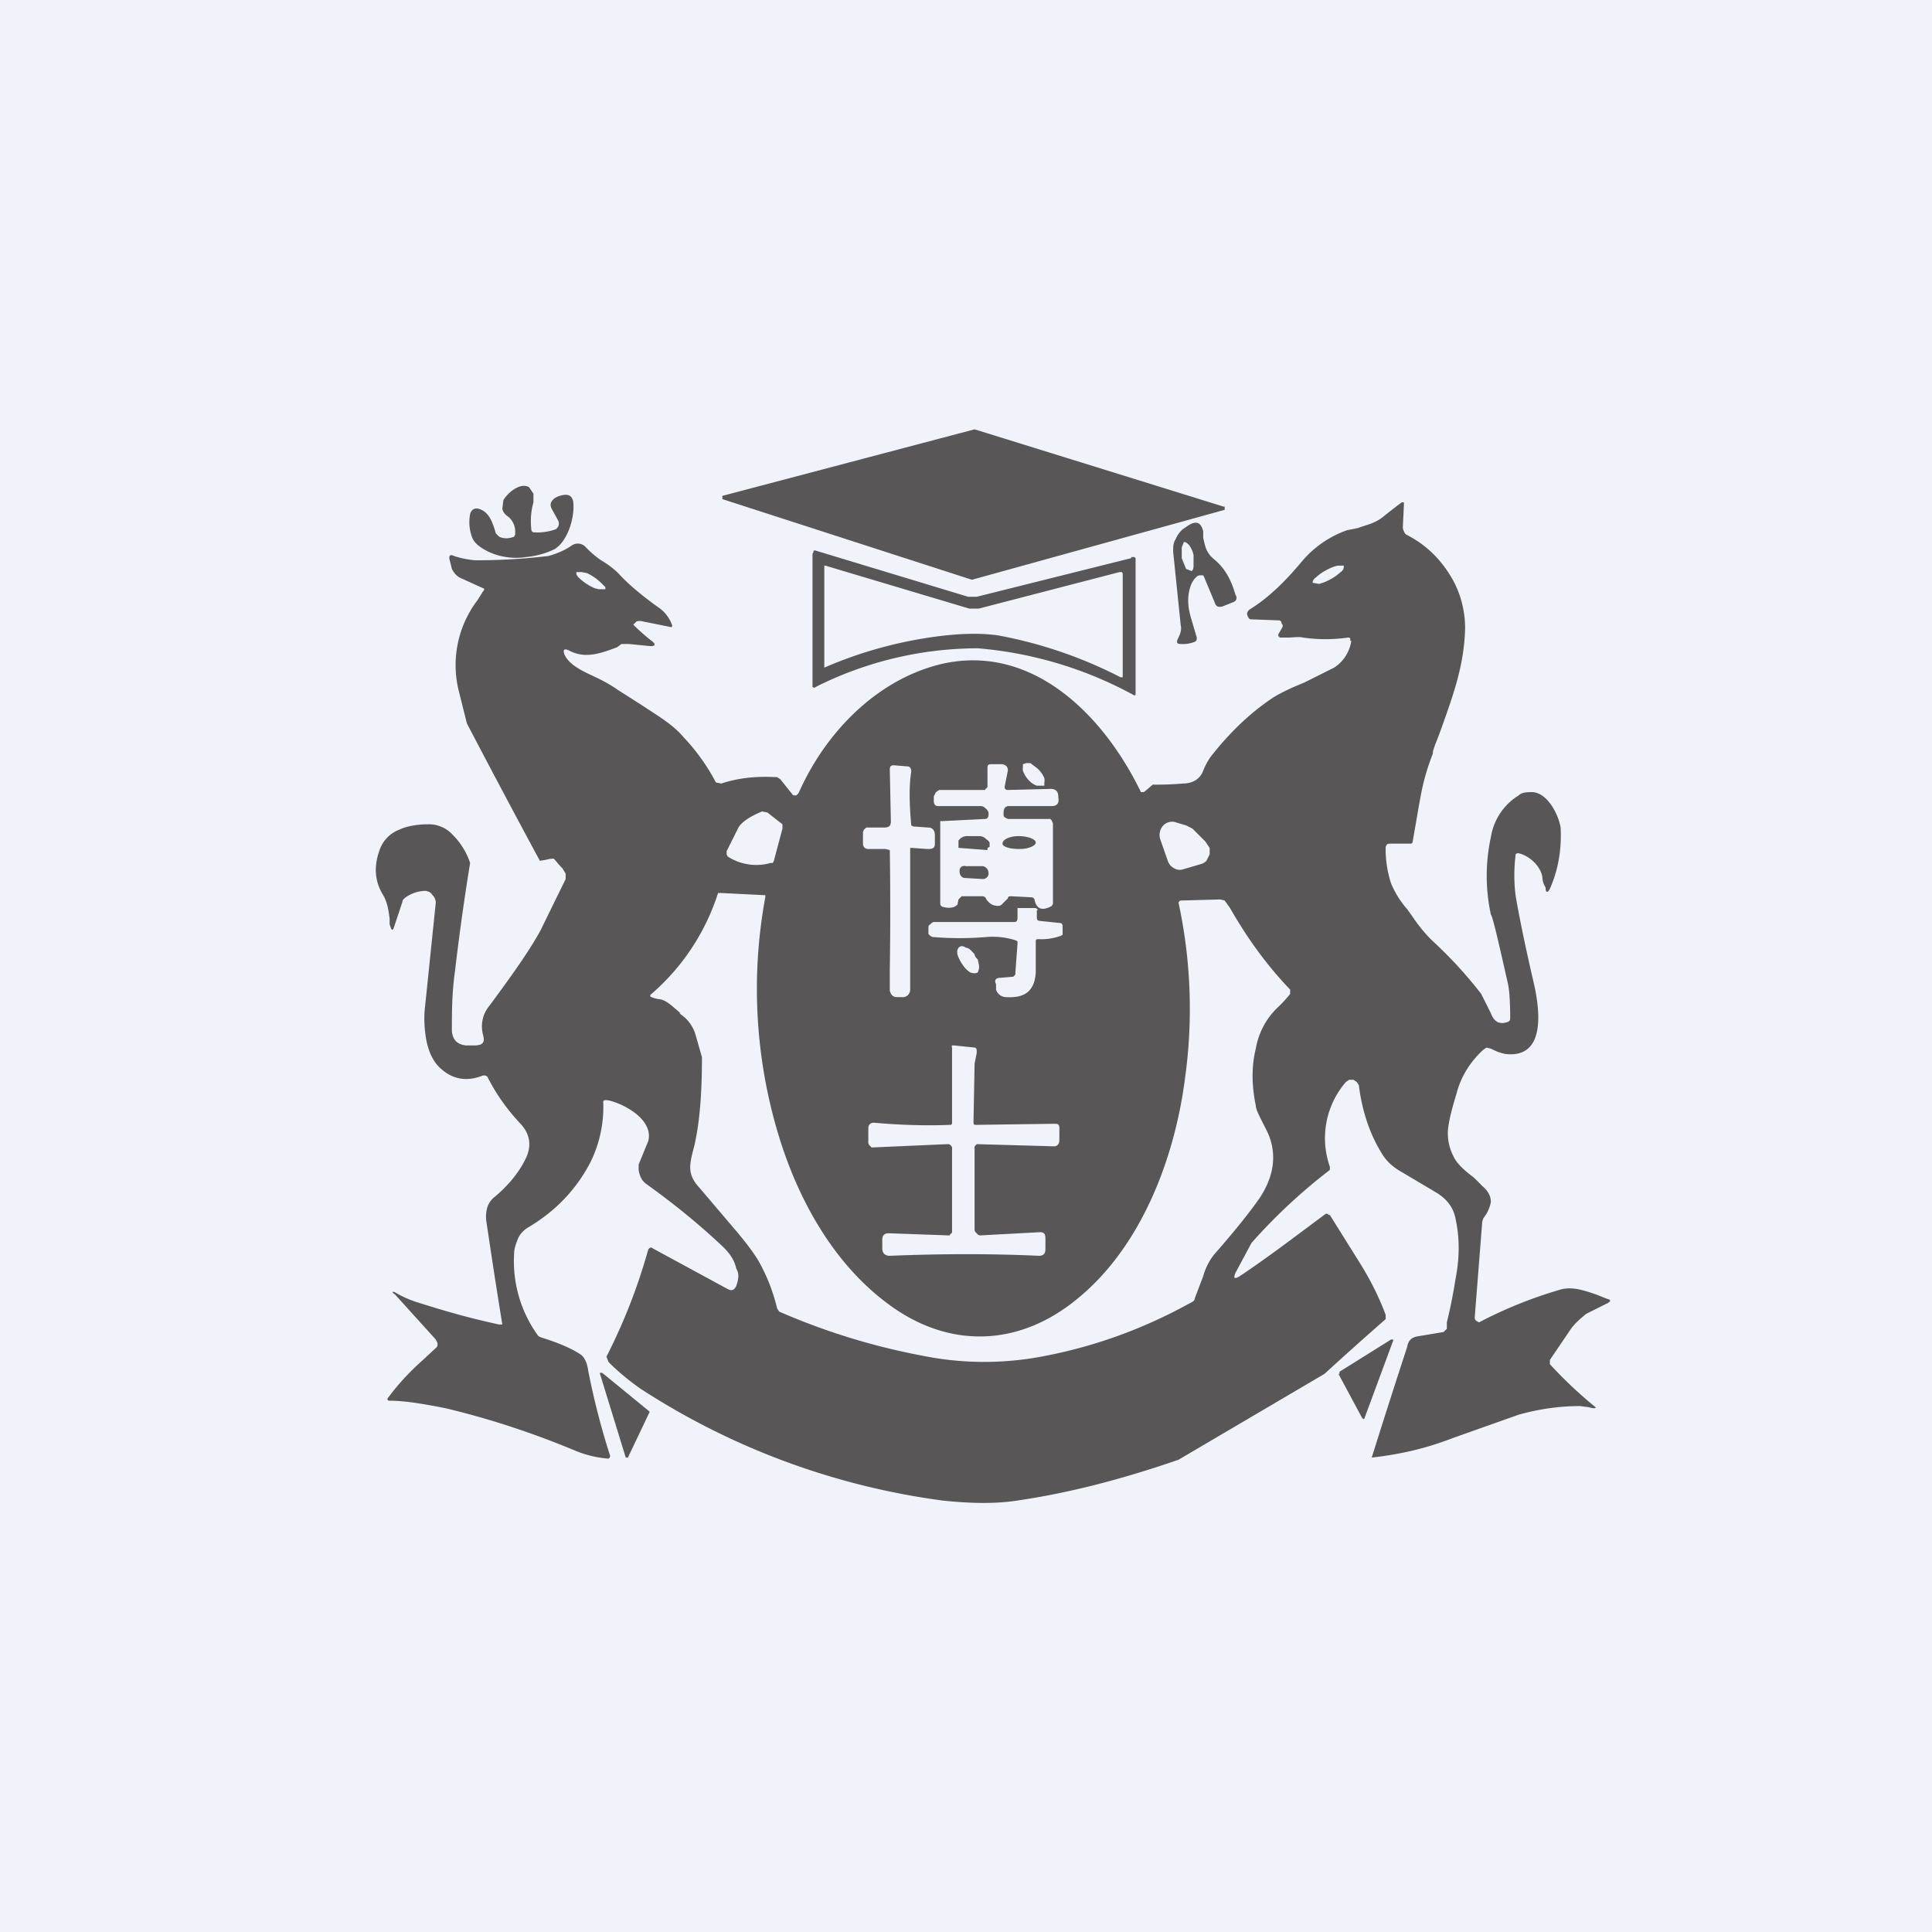<!-- by TradingView --><svg width="18" height="18" viewBox="0 0 18 18" xmlns="http://www.w3.org/2000/svg"><path fill="#F0F3FA" d="M0 0h18v18H0z"/><path d="m9.08 4 2.32.72h.01v.03l-2.35.65h-.01l-2.32-.75v-.03L9.08 4ZM4.98 4.96a.5.5 0 0 0 .2-.03l.01-.01a.06.06 0 0 0 .01-.07l-.06-.11c-.02-.04-.01-.07.03-.1a.21.21 0 0 1 .1-.03c.04 0 .06.02.07.06.02.14-.05.38-.18.45a.78.78 0 0 1-.26.07.61.61 0 0 1-.35-.05c-.08-.04-.13-.08-.15-.13a.4.4 0 0 1-.02-.22c.01-.04.04-.06.08-.05.1.03.13.13.16.23l.03.03c.04.02.09.02.14 0l.01-.02v-.02a.18.18 0 0 0-.07-.15.11.11 0 0 1-.05-.07l.01-.08c.04-.07.16-.17.24-.12l.04.06v.08a.65.65 0 0 0-.02.25c0 .02.01.03.03.03ZM9.5 7.91c.08 0 .15-.03.15-.06s-.07-.06-.16-.06c-.08 0-.15.03-.15.07 0 .03.07.05.16.05ZM8.94 7.9l.26.02V7.9l.02-.01v-.04a.08.08 0 0 0-.03-.03.09.09 0 0 0-.06-.03h-.11a.1.1 0 0 0-.07.02l-.02.02V7.9ZM9.15 8.07H9c-.03-.01-.06.01-.06.04v.01c0 .03.02.06.05.06l.17.01c.02 0 .05-.02.05-.05 0-.04-.02-.06-.05-.07Z" fill="#585656"/><path d="M11.95 5.82v.02l-.04.07v.02h.01v.01h.04a1.55 1.55 0 0 0 .04 0c.05 0 .1-.01.14 0 .14.02.28.02.42 0a.02.02 0 0 1 .02.01v.02h.01a.36.36 0 0 1-.16.25l-.28.14c-.1.04-.21.09-.29.14-.21.14-.4.32-.58.55a.62.62 0 0 0-.07.13c-.03.08-.1.12-.19.12a2.78 2.78 0 0 1-.28.01l-.07.06a.03.03 0 0 1-.02.01h-.02l-.01-.02c-.35-.71-1-1.35-1.82-1.18-.6.13-1.1.62-1.36 1.21l-.01.01-.01.01h-.03l-.12-.15-.03-.02h-.02c-.18-.01-.35.01-.5.06l-.05-.01a1.88 1.88 0 0 0-.3-.42c-.1-.12-.24-.2-.39-.3l-.22-.14a1.36 1.36 0 0 0-.21-.12l-.02-.01c-.11-.05-.23-.11-.27-.2-.02-.05 0-.06.04-.04.15.08.29.03.45-.03L5.79 6h.07l.2.02c.05 0 .05-.02.01-.05a1.88 1.88 0 0 1-.17-.15l.03-.03a.1.1 0 0 1 .06 0l.25.05a.02.02 0 0 0 .02 0 .02.02 0 0 0 0-.02.33.33 0 0 0-.11-.15c-.17-.12-.3-.23-.39-.33a.83.83 0 0 0-.16-.12.9.9 0 0 1-.15-.13.1.1 0 0 0-.12-.01c-.07.05-.15.08-.22.1a5.66 5.66 0 0 1-.68.04.84.84 0 0 1-.2-.04c-.04-.02-.05 0-.04.04l.02.08c.02.04.04.06.07.08l.22.1c.01 0 .02.01 0 .03l-.05.08a1 1 0 0 0-.18.83l.08.32a107.77 107.77 0 0 0 .68 1.28l.06-.01C5.12 8 5.15 8 5.16 8l.06.07.02.02.03.05v.05l-.23.47c-.09.17-.25.4-.48.71a.3.3 0 0 0-.06.27c.02.07 0 .1-.08.1h-.08c-.08-.01-.12-.05-.13-.13 0-.18 0-.36.03-.57a22.29 22.29 0 0 1 .14-1 .67.67 0 0 0-.16-.26.3.3 0 0 0-.24-.1c-.1 0-.2.02-.26.05a.31.31 0 0 0-.18.18c-.06.16-.05.3.03.43.04.07.05.14.06.22a4.66 4.66 0 0 0 0 .05c.02.07.03.07.05 0l.07-.21c0-.02.02-.03.03-.04a.33.33 0 0 1 .19-.06l.03.01a.1.1 0 0 1 .03.03.1.1 0 0 1 .03.07l-.1.97c-.01.08-.01.18.01.3.02.11.06.2.12.26.12.12.26.14.41.08h.02l.02.01c.08.16.18.3.3.43.1.1.12.22.05.35-.06.12-.16.24-.28.34a.2.2 0 0 0-.07.1.31.31 0 0 0-.01.12 66.67 66.67 0 0 0 .15.97h-.03c-.28-.06-.52-.13-.74-.2a.97.97 0 0 1-.23-.1c-.03-.01-.03 0 0 .02l.38.42.01.02a.05.05 0 0 1 0 .05l-.14.13a2.3 2.3 0 0 0-.32.35v.01a.02.02 0 0 0 .02.01c.14 0 .32.03.52.07.38.09.79.22 1.22.4a1.02 1.02 0 0 0 .3.07l.01-.01a.03.03 0 0 0 0-.03 7.01 7.01 0 0 1-.2-.78c-.01-.08-.04-.13-.07-.15-.09-.06-.21-.11-.37-.16a.06.06 0 0 1-.03-.02 1.18 1.18 0 0 1-.22-.76c0-.05.02-.1.04-.15a.25.25 0 0 1 .1-.1c.25-.15.44-.35.57-.6a1.16 1.16 0 0 0 .12-.57l.01-.01h.03c.15.03.43.18.38.38l-.09.22v.05c.01.06.03.1.07.13.28.2.52.4.72.59.05.05.1.11.12.2.03.05.02.1 0 .16-.02.04-.04.05-.08.03l-.7-.38a.02.02 0 0 0-.03 0l-.01.01a5.36 5.36 0 0 1-.39 1l.02.05c.1.1.2.18.3.25a6.81 6.81 0 0 0 2.81 1.04c.28.03.51.03.7 0 .48-.07.98-.2 1.5-.38l1.36-.8a32.3 32.3 0 0 1 .57-.51v-.04c-.06-.16-.13-.3-.22-.45l-.3-.48h-.01l-.01-.01a.03.03 0 0 0-.02 0c-.27.2-.53.4-.8.58-.05.03-.06.02-.04-.03l.15-.28a5.2 5.2 0 0 1 .73-.68v-.03a.8.8 0 0 1 .15-.79l.03-.02h.04l.03.02.02.03c.03.24.1.45.21.63.04.07.1.13.19.18l.32.19c.1.06.16.14.18.24.04.18.04.37 0 .57a4.56 4.56 0 0 1-.08.4v.06l-.03.03-.24.04c-.06.01-.09.04-.1.1a87.25 87.25 0 0 0-.33 1.03c.26-.03.49-.08.75-.18l.62-.22c.18-.05.37-.08.57-.08l.08.01.04.01c.03 0 .04 0 0-.03a4.06 4.06 0 0 1-.4-.38v-.04l.19-.28c.04-.06.1-.11.15-.15l.2-.1c.03-.02.03-.03-.01-.04l-.1-.04c-.12-.04-.23-.08-.35-.04a4.08 4.08 0 0 0-.74.3l-.02-.01a.04.04 0 0 1-.02-.04l.07-.89.01-.03c.04-.05.06-.1.07-.15 0-.05-.02-.1-.08-.15a1.73 1.73 0 0 0-.08-.08c-.08-.06-.16-.13-.19-.2a.47.47 0 0 1-.05-.24c.01-.1.04-.21.08-.34.04-.16.13-.3.25-.41l.03-.02.04.01c.04.02.08.04.14.05.37.04.32-.4.26-.66-.1-.43-.15-.7-.17-.82a1.53 1.53 0 0 1 0-.37v-.01a.03.03 0 0 1 .03-.01c.09.02.2.11.22.22 0 .05.02.08.03.1 0 .05.02.05.04.01.08-.18.11-.37.1-.57-.02-.12-.12-.32-.26-.33-.05 0-.1 0-.13.03a.56.56 0 0 0-.26.39 1.7 1.7 0 0 0 0 .72c.02.03.07.25.16.65.01.04.02.15.02.31 0 .02 0 .03-.02.04-.08.03-.13 0-.16-.08l-.09-.18a4 4 0 0 0-.46-.5 1.41 1.41 0 0 1-.18-.22l-.05-.07a.86.86 0 0 1-.15-.24 1.03 1.03 0 0 1-.05-.34l.01-.02a.04.04 0 0 1 .03-.01h.19a.02.02 0 0 0 .02-.01l.04-.23c.04-.23.06-.37.15-.6V7l.01-.03.01-.03.02-.05.03-.08c.13-.36.22-.62.23-.95a.94.94 0 0 0-.11-.45c-.1-.18-.24-.33-.44-.43a.07.07 0 0 1-.02-.03.08.08 0 0 1-.01-.04l.01-.21v-.02h-.02a4.8 4.8 0 0 0-.18.14c-.08.06-.15.07-.23.1l-.1.02a.97.97 0 0 0-.42.29c-.15.18-.31.34-.49.45-.02.02-.03.04-.01.07a.03.03 0 0 0 .02.02l.27.01a.03.03 0 0 1 .02.02v.01Zm.51-.55h.06c0 .02 0 .04-.03.06a.45.45 0 0 1-.1.07.44.44 0 0 1-.1.04l-.06-.01c0-.01 0-.03.03-.05a.45.45 0 0 1 .1-.07.44.44 0 0 1 .1-.04Zm-6.82.2v.02h-.06l-.04-.01a.5.5 0 0 1-.15-.1.12.12 0 0 1-.02-.03v-.02h.05l.05.01a.5.5 0 0 1 .14.1l.03.03Zm3.75 1.71-.03.15c0 .02.01.03.03.03l.4-.01c.04 0 .07.02.07.07v.01c.01.05-.01.08-.06.08h-.4c-.03 0-.05.02-.05.06v.02c0 .01 0 .02.02.03l.02.01h.4v.01h.01v.01l.01.02v.75l-.01.02c-.09.05-.14.03-.16-.05 0-.02-.02-.03-.03-.03l-.19-.01c-.01 0-.03 0-.03.02l-.05.05a.05.05 0 0 1-.04.02c-.05 0-.08-.02-.11-.06a.04.04 0 0 0-.04-.03h-.19l-.03.03-.01.05-.03.02a.17.17 0 0 1-.1 0c-.02 0-.03-.02-.03-.03v-.77h.02l.4-.02c.02 0 .03-.02.03-.04v-.02a.08.08 0 0 0-.03-.04.06.06 0 0 0-.04-.02h-.4c-.03 0-.04-.02-.04-.05v-.04l.02-.04.03-.02h.43v-.01a.03.03 0 0 0 .02-.02v-.16c0-.04 0-.05.04-.05h.1c.04.01.05.03.05.06Zm.34.11v.03h-.07a.17.17 0 0 1-.04-.02.25.25 0 0 1-.09-.12.1.1 0 0 1 0-.03v-.03l.03-.01h.04l.04.03a.25.25 0 0 1 .09.11.1.1 0 0 1 0 .04Zm-1.09.62L8.5 7.9h-.02v1.32a.07.07 0 0 1-.08.07h-.04c-.04 0-.06-.02-.07-.06v-.2a35.87 35.87 0 0 0 0-1.11l-.04-.01h-.16c-.03 0-.05-.02-.05-.05v-.1a.05.05 0 0 1 .02-.04l.01-.01h.16c.05 0 .07-.01.07-.06l-.01-.48c0-.03.01-.04.04-.04l.12.01c.03 0 .04.02.04.05-.02.12-.02.28 0 .5l.02.01.14.01c.04 0 .06.03.06.07v.08c0 .04-.02.05-.06.05Zm-1.87.02.11-.22c.03-.05.1-.1.22-.15l.05.01.14.11v.04l-.08.3-.01.02h-.02a.49.49 0 0 1-.4-.06l-.01-.02v-.03Zm4.28-.24.06.03.12.12.04.06v.06l-.03.06a.11.11 0 0 1-.05.03l-.17.05a.1.1 0 0 1-.08-.01.12.12 0 0 1-.06-.07l-.07-.2a.13.13 0 0 1 .02-.12.11.11 0 0 1 .06-.04.1.1 0 0 1 .06 0l.1.03ZM6.34 9.44c-.07-.06-.13-.12-.19-.13a.28.28 0 0 1-.08-.02c-.01 0-.02-.02 0-.03a2.08 2.08 0 0 0 .62-.94h.03l.4.02a.02.02 0 0 1 .01 0v.02a4.7 4.7 0 0 0 .11 2.17c.18.62.51 1.22 1.01 1.6.57.44 1.24.43 1.8-.04.57-.47.89-1.27.99-2.04a4.69 4.69 0 0 0-.06-1.64.03.03 0 0 1 .02-.02H11l.37-.01.04.01.05.07c.16.28.34.53.56.76v.04a1.2 1.2 0 0 1-.12.13.69.69 0 0 0-.2.38c-.04.16-.04.34 0 .53 0 .04.04.11.1.23.1.2.08.42-.07.64-.07.1-.2.27-.42.52a.57.57 0 0 0-.1.2l-.08.21c0 .02-.02.03-.06.05-.42.23-.86.39-1.32.48a2.9 2.9 0 0 1-1.16 0 6.2 6.2 0 0 1-1.33-.41l-.02-.03a1.68 1.68 0 0 0-.15-.4c-.04-.08-.12-.19-.23-.32l-.34-.4c-.12-.13-.1-.21-.05-.4.05-.22.07-.49.07-.82l-.06-.21a.35.35 0 0 0-.1-.16 3.03 3.03 0 0 1-.05-.04Zm3.32-.96v.07c0 .02.01.03.03.03l.19.02c.01 0 .02.01.02.03v.08l-.02.01a.53.53 0 0 1-.2.03c-.02 0-.03 0-.03.02v.29c-.01.17-.1.24-.27.23a.1.1 0 0 1-.1-.07v-.05c-.02-.04 0-.06.04-.06l.12-.01.02-.02v-.02l.02-.27v-.02l-.02-.01a.7.7 0 0 0-.27-.03 3.03 3.03 0 0 1-.5 0 .07.07 0 0 1-.04-.03v-.05c0-.02 0-.03.02-.04a.05.05 0 0 1 .03-.02h.75c.02 0 .03-.01.03-.04V8.46H9.63c.02 0 .03 0 .04.02Zm-.54.55-.01.03c-.02.01-.04.01-.07 0a.23.23 0 0 1-.07-.07.28.28 0 0 1-.03-.05.2.2 0 0 1-.02-.05.1.1 0 0 1 0-.04l.01-.02c.02-.02.04-.02.07 0 .03 0 .05.03.08.06 0 .02.02.04.03.05l.01.05a.1.1 0 0 1 0 .04Zm-.04.88-.01.54c0 .02 0 .03.02.03l.73-.01c.03 0 .05 0 .05.04v.11c0 .04-.02.06-.05.06l-.71-.02H9.1l-.01.01a.03.03 0 0 0-.01.03v.76a.05.05 0 0 0 .02.03.04.04 0 0 0 .03.02l.56-.03c.04 0 .05.02.05.06v.1c0 .04-.02.06-.06.06-.44-.02-.9-.02-1.39 0-.04 0-.07-.02-.07-.07v-.08c0-.04.02-.06.06-.06l.56.02h.01v-.01a.03.03 0 0 0 .02-.02v-.77a.06.06 0 0 0 0-.02.05.05 0 0 0-.03-.03h-.02l-.68.03h-.02l-.02-.02a.05.05 0 0 1-.01-.04v-.12c0-.03.02-.05.05-.05.23.02.47.03.71.02h.01a.02.02 0 0 0 .01-.02v-.7a.02.02 0 0 1 0-.02h.02l.19.02c.01 0 .02.01.02.03a.82.82 0 0 1 0 .02l-.02.1Z" fill="#585656"/><path d="M11.18 5.36c-.03 0-.06.04-.08.08-.04.1-.04.2 0 .33l.05.17c0 .02 0 .03-.02.04A.3.3 0 0 1 11 6c-.03 0-.04-.01-.03-.04.03-.06.04-.09.03-.14l-.07-.68c0-.04 0-.08.02-.11a.27.27 0 0 1 .07-.1l.06-.04c.07-.04.11-.02.13.06v.06c.02.09.03.14.1.2.1.08.16.19.2.33.02.03.01.06-.02.07l-.1.04c-.04.01-.06 0-.07-.03l-.1-.24-.01-.02h-.02Zm-.08-.04c.01 0 .02-.02.02-.05v-.1a.26.26 0 0 0-.04-.09c-.02-.02-.03-.03-.05-.03l-.02.05v.1l.04.1.05.02ZM10.54 5.2l-1.44.36h-.08L7.6 5.13a.03.03 0 0 0-.02 0v.01l-.01.02V6.4a.02.02 0 0 0 .03 0 3.37 3.37 0 0 1 1.51-.36 3.66 3.66 0 0 1 1.46.44.02.02 0 0 0 .01-.01V5.2l-.01-.01h-.03ZM7.68 6.23v-.96h.01l1.34.4h.09l1.31-.34h.02a.02.02 0 0 1 .01.02v.96h-.02a4.13 4.13 0 0 0-1.14-.39c-.14-.02-.3-.02-.49 0a3.91 3.91 0 0 0-1.13.3ZM12.47 12.8l.22.41.01.01h.01l.27-.73v-.01h-.02l-.48.3v.02ZM5.61 12.79l.44.36a.01.01 0 0 1 0 .01l-.2.42h-.02l-.24-.78a.01.01 0 0 1 0-.01h.02Z" fill="#585656"/></svg>